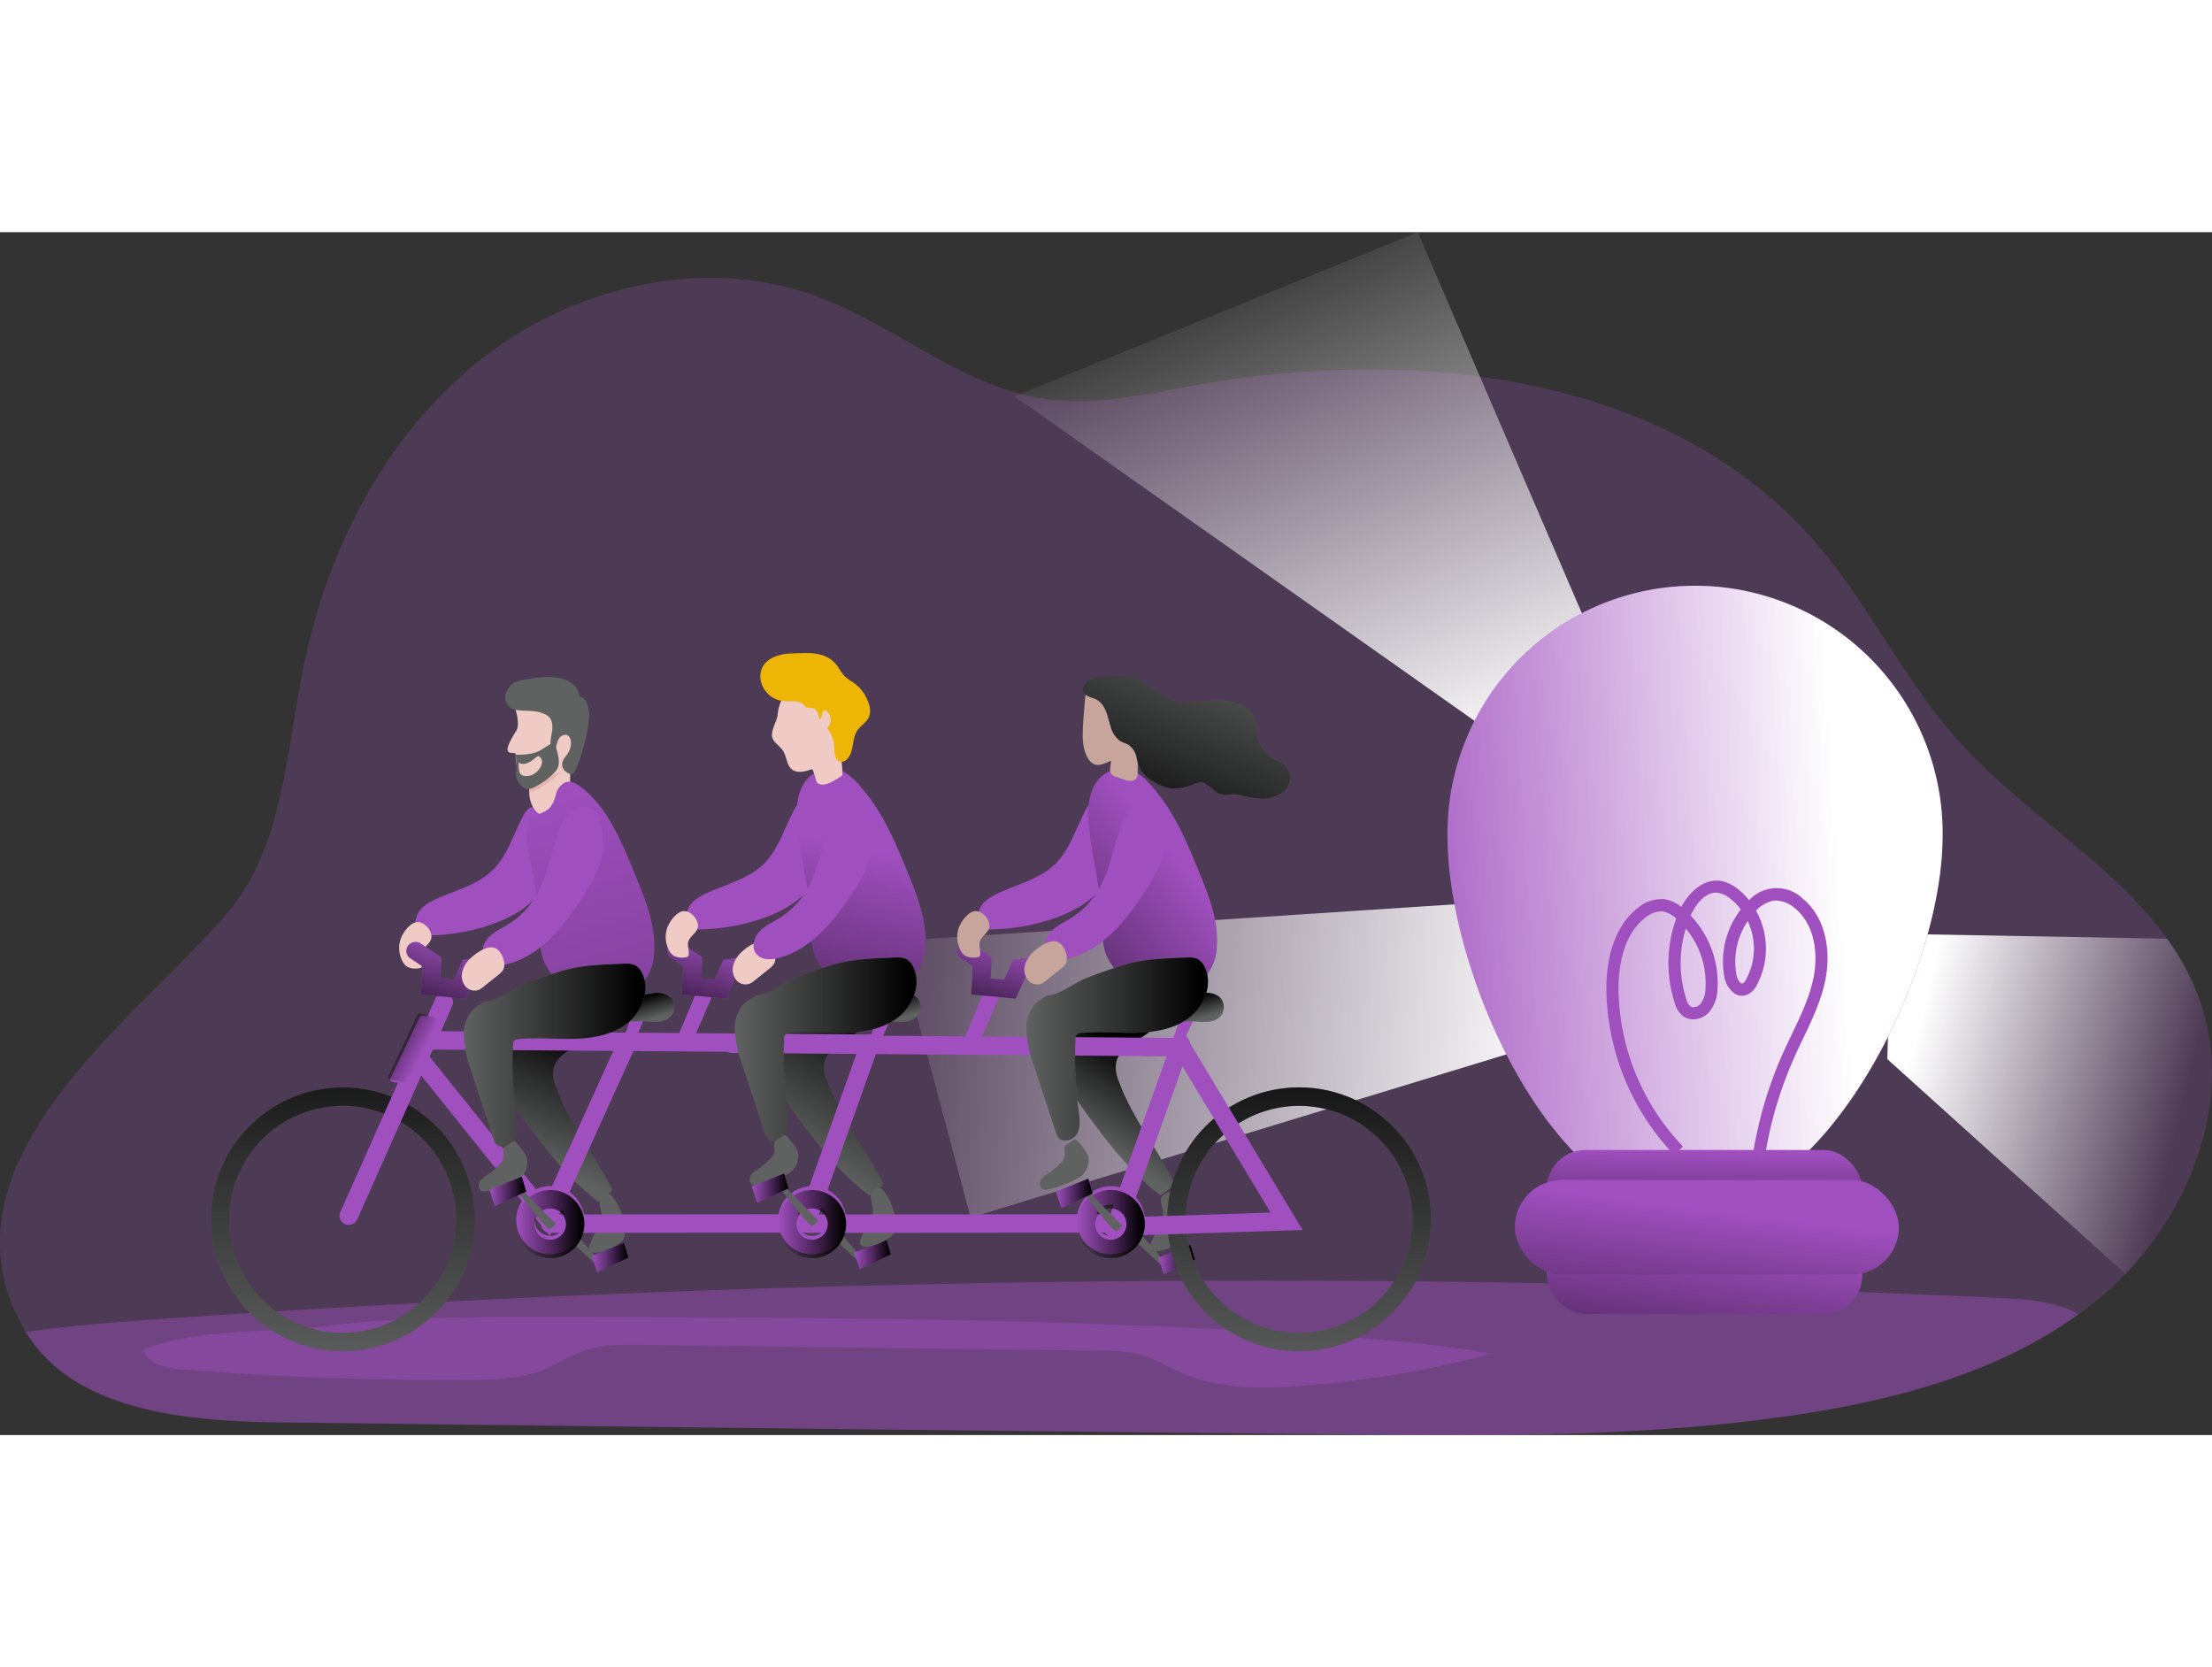 <svg id="Layer_1" data-name="Layer 1" xmlns="http://www.w3.org/2000/svg" xmlns:xlink="http://www.w3.org/1999/xlink" viewBox="0 0 548.8 298.43" width="406" height="306" class="illustration styles_illustrationTablet__1DWOa"><rect x="0" y="0" width="548.8" height="298.43" fill="#333333" stroke="none"/><defs><linearGradient id="linear-gradient" x1="297.14" y1="9.93" x2="356.54" y2="145.23" gradientUnits="userSpaceOnUse"><stop offset="0" stop-color="#fff" stop-opacity="0"></stop><stop offset="0.95" stop-color="#fff"></stop></linearGradient><linearGradient id="linear-gradient-2" x1="604.12" y1="369.68" x2="679.22" y2="540.73" gradientTransform="translate(-406.85 547.62) rotate(-61.21)" xlink:href="#linear-gradient"></linearGradient><linearGradient id="linear-gradient-3" x1="545.51" y1="296.88" x2="475.3" y2="279.76" xlink:href="#linear-gradient"></linearGradient><linearGradient id="linear-gradient-4" x1="275.22" y1="303.44" x2="288.72" y2="282.22" gradientUnits="userSpaceOnUse"><stop offset="0" stop-color="#010101" stop-opacity="0"></stop><stop offset="0.47" stop-color="#010101" stop-opacity="0.47"></stop><stop offset="0.95" stop-color="#010101"></stop></linearGradient><linearGradient id="linear-gradient-5" x1="287.36" y1="254.87" x2="296.52" y2="254.87" xlink:href="#linear-gradient-4"></linearGradient><linearGradient id="linear-gradient-6" x1="211.91" y1="253.59" x2="221.07" y2="253.59" xlink:href="#linear-gradient-4"></linearGradient><linearGradient id="linear-gradient-7" x1="201.23" y1="305.46" x2="223.74" y2="271.7" xlink:href="#linear-gradient-4"></linearGradient><linearGradient id="linear-gradient-8" x1="163.83" y1="273.58" x2="162.14" y2="267.79" xlink:href="#linear-gradient-4"></linearGradient><linearGradient id="linear-gradient-9" x1="224.92" y1="273.58" x2="223.23" y2="267.79" xlink:href="#linear-gradient-4"></linearGradient><linearGradient id="linear-gradient-10" x1="300.16" y1="273.58" x2="298.47" y2="267.79" xlink:href="#linear-gradient-4"></linearGradient><linearGradient id="linear-gradient-11" x1="88.24" y1="362.11" x2="90.82" y2="260.08" xlink:href="#linear-gradient-4"></linearGradient><linearGradient id="linear-gradient-12" x1="325.43" y1="366.13" x2="328.01" y2="264.1" xlink:href="#linear-gradient-4"></linearGradient><linearGradient id="linear-gradient-13" x1="141.15" y1="213.82" x2="233.75" y2="540.49" xlink:href="#linear-gradient-4"></linearGradient><linearGradient id="linear-gradient-14" x1="136.03" y1="308.02" x2="150.28" y2="276.4" xlink:href="#linear-gradient-4"></linearGradient><linearGradient id="linear-gradient-15" x1="117.95" y1="253.25" x2="108.87" y2="280.69" xlink:href="#linear-gradient-4"></linearGradient><linearGradient id="linear-gradient-16" x1="182.68" y1="253.25" x2="173.61" y2="280.69" xlink:href="#linear-gradient-4"></linearGradient><linearGradient id="linear-gradient-17" x1="254.53" y1="253.25" x2="245.45" y2="280.69" xlink:href="#linear-gradient-4"></linearGradient><linearGradient id="linear-gradient-18" x1="108.94" y1="281.71" x2="95.86" y2="274.85" xlink:href="#linear-gradient-4"></linearGradient><linearGradient id="linear-gradient-19" x1="119.27" y1="282.02" x2="164.39" y2="282.02" xlink:href="#linear-gradient-4"></linearGradient><linearGradient id="linear-gradient-20" x1="219.47" y1="230.95" x2="197.82" y2="322.27" xlink:href="#linear-gradient-4"></linearGradient><linearGradient id="linear-gradient-21" x1="295.92" y1="233.28" x2="230.64" y2="285.37" xlink:href="#linear-gradient-4"></linearGradient><linearGradient id="linear-gradient-22" x1="186.49" y1="280.51" x2="231.61" y2="280.51" xlink:href="#linear-gradient-4"></linearGradient><linearGradient id="linear-gradient-23" x1="258.83" y1="280.51" x2="303.96" y2="280.51" xlink:href="#linear-gradient-4"></linearGradient><linearGradient id="linear-gradient-24" x1="132.29" y1="323.95" x2="149.18" y2="323.95" xlink:href="#linear-gradient-4"></linearGradient><linearGradient id="linear-gradient-25" x1="197.24" y1="323.95" x2="214.13" y2="323.95" xlink:href="#linear-gradient-4"></linearGradient><linearGradient id="linear-gradient-26" x1="271.35" y1="323.95" x2="288.24" y2="323.95" xlink:href="#linear-gradient-4"></linearGradient><linearGradient id="linear-gradient-27" x1="121.4" y1="237.99" x2="130.56" y2="237.99" xlink:href="#linear-gradient-4"></linearGradient><linearGradient id="linear-gradient-28" x1="146.8" y1="254.39" x2="155.96" y2="254.39" xlink:href="#linear-gradient-4"></linearGradient><linearGradient id="linear-gradient-29" x1="186.51" y1="237.19" x2="195.67" y2="237.19" xlink:href="#linear-gradient-4"></linearGradient><linearGradient id="linear-gradient-30" x1="261.96" y1="238.47" x2="271.12" y2="238.47" xlink:href="#linear-gradient-4"></linearGradient><linearGradient id="linear-gradient-31" x1="308.92" y1="177.64" x2="285.77" y2="232.94" xlink:href="#linear-gradient-4"></linearGradient><linearGradient id="linear-gradient-32" x1="343.14" y1="248.54" x2="467.11" y2="240.58" xlink:href="#linear-gradient"></linearGradient><linearGradient id="linear-gradient-33" x1="423.04" y1="228.11" x2="422.35" y2="266.85" xlink:href="#linear-gradient-4"></linearGradient><linearGradient id="linear-gradient-34" x1="424.48" y1="247.88" x2="414.58" y2="315" xlink:href="#linear-gradient-4"></linearGradient><linearGradient id="linear-gradient-35" x1="423.98" y1="242.79" x2="415.16" y2="312.62" xlink:href="#linear-gradient-4"></linearGradient></defs><title>StartUP 3</title><path d="M531.51,336.3c-1.67,1.73-3.39,3.39-5.22,5a76.94,76.94,0,0,1-6.38,5c-19.74,14.34-44.39,21-68.59,24.77-37.63,5.82-75.89,5.44-113.93,5.07q-132.54-1.32-265.09-3c-22.89-.35-50-3.08-61.71-22.42a13.14,13.14,0,0,1-.69-1.16C-13,308.38,38.88,272.36,60.41,247c14-16.41,14.78-39.8,19-60.92,5.88-29.24,20.18-57.47,43.45-76.14s56-26.47,84-16.16c19.49,7.17,36,22.45,56.59,25.43,12.38,1.8,24.86-1.13,37.19-3.33,54.51-9.81,117.57-3,153.87,38.82,13.36,15.38,22.07,34.33,35.65,49.45,15.85,17.61,38.32,30.31,51.68,49a60.92,60.92,0,0,1,8,14.93C558.29,291.47,548.89,318.25,531.51,336.3Z" transform="translate(-4.2 -77.85)" fill="#9f4fbe" opacity="0.24" style="isolation: isolate;"></path><polygon points="372.97 126.28 251.71 40.72 351.73 0 398.64 108.87 372.97 126.28" fill="url(#linear-gradient)"></polygon><polygon points="381.52 201.62 240.81 244.48 222.5 175.84 375.33 165.81 381.52 201.62" fill="url(#linear-gradient-2)"></polygon><path d="M531.51,336.3,472.44,283l.91-31.09,68.5,1.23a60.92,60.92,0,0,1,8,14.93C558.29,291.47,548.89,318.25,531.51,336.3Z" transform="translate(-4.2 -77.85)" fill="url(#linear-gradient-3)"></path><path d="M519.91,346.26c-19.74,14.34-44.39,21-68.59,24.77-37.63,5.82-75.89,5.44-113.93,5.07q-132.54-1.32-265.09-3c-22.89-.35-50-3.08-61.71-22.42l.22,0c11.57-1.66,23.2-2.51,34.83-3.3a3922.94,3922.94,0,0,1,454.65-5.12C507,342.52,514.25,343.15,519.91,346.26Z" transform="translate(-4.2 -77.85)" fill="#9f4fbe" opacity="0.43" style="isolation: isolate;"></path><path d="M39.67,355c1.1,3.7,5.8,4.69,9.65,5q35.46,2.85,71.08,2.6c6.22-.05,12.58-.19,18.38-2.42,3.9-1.5,7.42-3.9,11.41-5.13s8.46-1.22,12.74-1.16l115,1.48a36.09,36.09,0,0,1,8.87.85c3.75,1,7.07,3.15,10.62,4.7,9.07,4,19.36,3.9,29.23,3.18a257.45,257.45,0,0,0,47.82-8,326.53,326.53,0,0,0-35-4c-66.75-4.92-133.75-5-200.68-5.1-18,0-36.1,0-54,2.25C69.42,351.14,54.66,349.62,39.67,355Z" transform="translate(-4.2 -77.85)" fill="#9f4fbe" opacity="0.45" style="isolation: isolate;"></path><polygon points="172.6 189.03 167.67 200.71 171.85 200.71 176.78 189.35 172.6 189.03" fill="#9f4fbe"></polygon><polygon points="243.98 188.86 239.05 200.55 243.23 200.55 248.16 189.19 243.98 188.86" fill="#9f4fbe"></polygon><path d="M300.23,266.92a88.17,88.17,0,0,1-14.33,11.74c-2,1.3-4.17,2.74-4.76,5a8.33,8.33,0,0,0,.61,4.8c3.2,8.88,9.27,16.41,13.62,24.79a1.24,1.24,0,0,1,.2.74,1.22,1.22,0,0,1-.57.7l-2.87,2.12c-7.33-5.55-13-12.95-18.43-20.4-3.72-5.14-7.49-10.74-7.79-17.08a10,10,0,0,1,3.61-8.73,16.61,16.61,0,0,1,6-3.48c3.45-1.12,7.16-1.08,10.79-1,4,.06,8.43.33,11.11,3.27" transform="translate(-4.2 -77.85)" fill="#606161"></path><path d="M300.23,266.92a88.17,88.17,0,0,1-14.33,11.74c-2,1.3-4.17,2.74-4.76,5a8.33,8.33,0,0,0,.61,4.8c3.2,8.88,9.27,16.41,13.62,24.79a1.24,1.24,0,0,1,.2.74,1.22,1.22,0,0,1-.57.7l-2.87,2.12c-7.33-5.55-13-12.95-18.43-20.4-3.72-5.14-7.49-10.74-7.79-17.08a10,10,0,0,1,3.61-8.73,16.61,16.61,0,0,1,6-3.48c3.45-1.12,7.16-1.08,10.79-1,4,.06,8.43.33,11.11,3.27" transform="translate(-4.2 -77.85)" fill="url(#linear-gradient-4)"></path><path d="M292.65,320.57a4.88,4.88,0,0,1,.09,1.74A5.3,5.3,0,0,1,292,324a34.75,34.75,0,0,0-2.26,4.73,1.77,1.77,0,0,0-.14,1.29c.28.68,1.22.74,1.95.62a12.28,12.28,0,0,0,5.83-2.62,2.63,2.63,0,0,0,.79-.9,2.85,2.85,0,0,0,.22-1.13,14.18,14.18,0,0,0-3-9.2,1.91,1.91,0,0,0-.77-.67c-.81-.32-2,.51-2.31,1.27S292.49,319.66,292.65,320.57Z" transform="translate(-4.2 -77.85)" fill="#606161"></path><path d="M293.64,333.9s-7.18-8.8-7.88-8.72-1.61,1.35-1.61,1.35l8.17,7.69Z" transform="translate(-4.2 -77.85)" fill="#606161"></path><polygon points="287.36 254.43 288.73 258.53 296.52 254.91 295.4 251.21 287.36 254.43" fill="#9f4fbe"></polygon><polygon points="287.36 254.43 288.73 258.53 296.52 254.91 295.4 251.21 287.36 254.43" fill="url(#linear-gradient-5)"></polygon><path d="M218.19,332.62s-7.18-8.8-7.88-8.72-1.61,1.34-1.61,1.34l8.16,7.69Z" transform="translate(-4.2 -77.85)" fill="#606161"></path><polygon points="211.91 253.14 213.28 257.24 221.07 253.63 219.95 249.93 211.91 253.14" fill="#9f4fbe"></polygon><polygon points="211.91 253.14 213.28 257.24 221.07 253.63 219.95 249.93 211.91 253.14" fill="url(#linear-gradient-6)"></polygon><path d="M153.08,333.42s-7.18-8.8-7.88-8.72-1.61,1.35-1.61,1.35l8.16,7.69Z" transform="translate(-4.2 -77.85)" fill="#606161"></path><path d="M227.88,266.92a87.33,87.33,0,0,1-14.33,11.74c-2,1.3-4.17,2.74-4.76,5a8.25,8.25,0,0,0,.62,4.8c3.2,8.88,9.27,16.41,13.62,24.79a1.16,1.16,0,0,1,.19.74,1.24,1.24,0,0,1-.56.7l-2.87,2.12c-7.34-5.55-13-12.95-18.43-20.4-3.73-5.14-7.49-10.74-7.8-17.08a10,10,0,0,1,3.62-8.73,16.45,16.45,0,0,1,6-3.48c3.45-1.12,7.15-1.08,10.78-1,4,.06,8.44.33,11.11,3.27" transform="translate(-4.2 -77.85)" fill="#606161"></path><path d="M227.88,266.92a87.33,87.33,0,0,1-14.33,11.74c-2,1.3-4.17,2.74-4.76,5a8.25,8.25,0,0,0,.62,4.8c3.2,8.88,9.27,16.41,13.62,24.79a1.16,1.16,0,0,1,.19.74,1.24,1.24,0,0,1-.56.7l-2.87,2.12c-7.34-5.55-13-12.95-18.43-20.4-3.73-5.14-7.49-10.74-7.8-17.08a10,10,0,0,1,3.62-8.73,16.45,16.45,0,0,1,6-3.48c3.45-1.12,7.15-1.08,10.78-1,4,.06,8.44.33,11.11,3.27" transform="translate(-4.2 -77.85)" fill="url(#linear-gradient-7)"></path><path d="M220.63,319.5a4.88,4.88,0,0,1,.09,1.74,5.52,5.52,0,0,1-.73,1.65,34.19,34.19,0,0,0-2.26,4.73,1.76,1.76,0,0,0-.15,1.28c.29.69,1.23.75,2,.63a12.28,12.28,0,0,0,5.83-2.62,2.63,2.63,0,0,0,.79-.9,2.71,2.71,0,0,0,.21-1.13,14.17,14.17,0,0,0-3-9.2,2,2,0,0,0-.78-.68c-.81-.32-2,.52-2.3,1.28S220.47,318.59,220.63,319.5Z" transform="translate(-4.2 -77.85)" fill="#606161"></path><path d="M160.72,272.76l-1.89,5.38s1.41,1.21,2.25.73,3-6,3-6Z" transform="translate(-4.2 -77.85)" fill="#9f4fbe"></path><path d="M156.21,269.29c-.8.33-1.69.81-1.85,1.66a2,2,0,0,0,.91,1.88c1.46,1.12,3.48,1,5.32.87,1.41-.08,2.82-.08,4.23,0a16.57,16.57,0,0,0,3.15,0,4.5,4.5,0,0,0,2.76-1.37,3.48,3.48,0,0,0,.28-4c-.94-1.5-2.91-1.91-4.56-1.7a38.41,38.41,0,0,0-6.59,1.45C158.63,268.36,157.41,268.8,156.21,269.29Z" transform="translate(-4.2 -77.85)" fill="#606161"></path><path d="M156.21,269.29c-.8.33-1.69.81-1.85,1.66a2,2,0,0,0,.91,1.88c1.46,1.12,3.48,1,5.32.87,1.41-.08,2.82-.08,4.23,0a16.57,16.57,0,0,0,3.15,0,4.5,4.5,0,0,0,2.76-1.37,3.48,3.48,0,0,0,.28-4c-.94-1.5-2.91-1.91-4.56-1.7a38.41,38.41,0,0,0-6.59,1.45C158.63,268.36,157.41,268.8,156.21,269.29Z" transform="translate(-4.2 -77.85)" fill="url(#linear-gradient-8)"></path><path d="M221.81,272.76l-1.89,5.38s1.41,1.21,2.26.73,3-6,3-6Z" transform="translate(-4.2 -77.85)" fill="#9f4fbe"></path><path d="M217.3,269.29c-.8.33-1.69.81-1.85,1.66a2,2,0,0,0,.91,1.88c1.46,1.12,3.48,1,5.32.87,1.41-.08,2.82-.08,4.23,0a16.57,16.57,0,0,0,3.15,0,4.5,4.5,0,0,0,2.76-1.37,3.48,3.48,0,0,0,.28-4c-.94-1.5-2.91-1.91-4.55-1.7A38.31,38.31,0,0,0,221,268C219.72,268.36,218.5,268.8,217.3,269.29Z" transform="translate(-4.2 -77.85)" fill="#606161"></path><path d="M217.3,269.29c-.8.33-1.69.81-1.85,1.66a2,2,0,0,0,.91,1.88c1.46,1.12,3.48,1,5.32.87,1.41-.08,2.82-.08,4.23,0a16.57,16.57,0,0,0,3.15,0,4.5,4.5,0,0,0,2.76-1.37,3.48,3.48,0,0,0,.28-4c-.94-1.5-2.91-1.91-4.55-1.7A38.31,38.31,0,0,0,221,268C219.72,268.36,218.5,268.8,217.3,269.29Z" transform="translate(-4.2 -77.85)" fill="url(#linear-gradient-9)"></path><path d="M297.05,272.76l-1.89,5.38s1.41,1.21,2.25.73,3-6,3-6Z" transform="translate(-4.2 -77.85)" fill="#9f4fbe"></path><path d="M292.54,269.29c-.8.33-1.69.81-1.85,1.66a2,2,0,0,0,.9,1.88c1.47,1.12,3.49,1,5.33.87,1.41-.08,2.82-.08,4.23,0a16.57,16.57,0,0,0,3.15,0,4.5,4.5,0,0,0,2.76-1.37,3.48,3.48,0,0,0,.28-4c-.94-1.5-2.91-1.91-4.56-1.7a38.41,38.41,0,0,0-6.59,1.45C295,268.36,293.74,268.8,292.54,269.29Z" transform="translate(-4.2 -77.85)" fill="#606161"></path><path d="M292.54,269.29c-.8.33-1.69.81-1.85,1.66a2,2,0,0,0,.9,1.88c1.47,1.12,3.49,1,5.33.87,1.41-.08,2.82-.08,4.23,0a16.57,16.57,0,0,0,3.15,0,4.5,4.5,0,0,0,2.76-1.37,3.48,3.48,0,0,0,.28-4c-.94-1.5-2.91-1.91-4.56-1.7a38.41,38.41,0,0,0-6.59,1.45C295,268.36,293.74,268.8,292.54,269.29Z" transform="translate(-4.2 -77.85)" fill="url(#linear-gradient-10)"></path><path d="M89.24,355.49A32.73,32.73,0,1,1,122,322.77,32.76,32.76,0,0,1,89.24,355.49Zm0-60.88a28.16,28.16,0,1,0,28.15,28.16A28.2,28.2,0,0,0,89.24,294.61Z" transform="translate(-4.2 -77.85)" fill="#606161"></path><path d="M326.52,355.49a32.73,32.73,0,1,1,32.73-32.72A32.76,32.76,0,0,1,326.52,355.49Zm0-60.88a28.16,28.16,0,1,0,28.16,28.16A28.19,28.19,0,0,0,326.52,294.61Z" transform="translate(-4.2 -77.85)" fill="#606161"></path><path d="M89.24,355.49A32.73,32.73,0,1,1,122,322.77,32.76,32.76,0,0,1,89.24,355.49Zm0-60.88a28.16,28.16,0,1,0,28.15,28.16A28.2,28.2,0,0,0,89.24,294.61Z" transform="translate(-4.2 -77.85)" fill="url(#linear-gradient-11)"></path><path d="M326.52,355.49a32.73,32.73,0,1,1,32.73-32.72A32.76,32.76,0,0,1,326.52,355.49Zm0-60.88a28.16,28.16,0,1,0,28.16,28.16A28.19,28.19,0,0,0,326.52,294.61Z" transform="translate(-4.2 -77.85)" fill="url(#linear-gradient-12)"></path><path d="M126.56,236c-3.8,3.81-9.35,5.1-14.24,7.34-1.91.88-3.88,2.07-4.67,4a7.72,7.72,0,0,0-.43,3,1.6,1.6,0,0,0,1.8,2,50.93,50.93,0,0,0,15.61-2.24c5.55-1.7,11-4.54,14.34-9.3a9.84,9.84,0,0,0,1.59-3.29,13.31,13.31,0,0,0,.18-3.73,34.25,34.25,0,0,0-.84-7.36c-.48-1.79-1.49-4.67-3.18-5.69s-3.09,2.76-3.73,4C131.08,228.66,129.65,232.9,126.56,236Z" transform="translate(-4.2 -77.85)" fill="#9f4fbe"></path><path d="M145.62,210.11s.09,3.83,0,6.63c0,2.09-.75,6.1-5.2,6.1s-5-5.11-4.89-6.1a28,28,0,0,1,0-4.45C135.87,209.85,145.38,208.41,145.62,210.11Z" transform="translate(-4.2 -77.85)" fill="#f0cac5"></path><path d="M145.69,216.39a1.38,1.38,0,0,1,1.75.64c.67,1.12.71,3.36,0,6.42a11.69,11.69,0,0,1-1.31,3.84s-2.91-4.12-5-4.29C141.17,223,145.21,222.21,145.69,216.39Z" transform="translate(-4.2 -77.85)" fill="#f1fcff"></path><path d="M132.18,196.6s1.11,3.41.08,5c-3.82,6-1.64,5.38-.22,5.51.18,0-.07,1.16.44,3.36.41,1.74-.81,5.69,4.54,4,1.53-.47,8.95-2.56,9.48-7.16.66-5.75,4.19-13-2.77-15.46C135.39,189,132.67,191.26,132.18,196.6Z" transform="translate(-4.2 -77.85)" fill="#f0cac5"></path><path d="M136,188.61s-3.82.27-5.13,1.72c-1.61,1.79-1.9,3.77-.21,5.37s6.12.08,9.21,2-.2,6.82,1.34,7.87.62-2.11,2.66-2.91,2.87,2.63.73,5.16-.13,4.15,1.26,4.57,4.76-11,4.48-15.18S148,193.1,148,193.1,147.91,186.57,136,188.61Z" transform="translate(-4.2 -77.85)" fill="#606161"></path><path d="M135.47,214.89s5.43-2,7.88-3.13c0,0-5.1,4.85-7.74,4.82Z" transform="translate(-4.2 -77.85)" fill="#e3b3af"></path><path d="M132.12,207.47s4,.29,6.31-1.16,3.43-2.36,3.7-.89,1.31,3.94.27,5.69-6.56,5.82-8,4.76-2.4-2.34-2.15-3.82A21.67,21.67,0,0,0,132.12,207.47Z" transform="translate(-4.2 -77.85)" fill="#606161"></path><path d="M132.85,209.37s.77.92,2.62,0,2.12-2.35,3-.92-1.13,4.26-3.49,4.34S133,211.25,132.85,209.37Z" transform="translate(-4.2 -77.85)" fill="#f0cac5"></path><path d="M141.87,218.19a6.19,6.19,0,0,1-1.31,2.5c-1,1.06-2.61,1.35-3.8,2.21-3.52,2.57-1.34,8.66-.73,12.13a111.56,111.56,0,0,1,2,14.55c.11,2.87,0,5.81.89,8.53a13.43,13.43,0,0,0,7.35,7.76A18.91,18.91,0,0,0,157,267a11.88,11.88,0,0,0,6.82-3.2,11.47,11.47,0,0,0,2.67-7c.53-6.65-2.07-13.11-4.61-19.28-3.25-7.87-6.57-16.6-13.49-22-1.15-.89-2.66-1.66-4-1.14a4.4,4.4,0,0,0-2.24,2.91C142.06,217.59,142,217.89,141.87,218.19Z" transform="translate(-4.2 -77.85)" fill="#9f4fbe"></path><path d="M141.87,218.19a6.19,6.19,0,0,1-1.31,2.5c-1,1.06-2.61,1.35-3.8,2.21-3.52,2.57-1.34,8.66-.73,12.13a111.56,111.56,0,0,1,2,14.55c.11,2.87,0,5.81.89,8.53a13.43,13.43,0,0,0,7.35,7.76A18.91,18.91,0,0,0,157,267a11.88,11.88,0,0,0,6.82-3.2,11.47,11.47,0,0,0,2.67-7c.53-6.65-2.07-13.11-4.61-19.28-3.25-7.87-6.57-16.6-13.49-22-1.15-.89-2.66-1.66-4-1.14a4.4,4.4,0,0,0-2.24,2.91C142.06,217.59,142,217.89,141.87,218.19Z" transform="translate(-4.2 -77.85)" fill="url(#linear-gradient-13)"></path><path d="M160.66,268.44a87.84,87.84,0,0,1-14.33,11.74c-2,1.3-4.17,2.73-4.76,5a8.24,8.24,0,0,0,.62,4.8c3.2,8.89,9.27,16.42,13.62,24.8a1.16,1.16,0,0,1,.19.74,1.24,1.24,0,0,1-.56.7l-2.87,2.12c-7.34-5.55-13-12.95-18.43-20.4-3.73-5.14-7.49-10.74-7.8-17.09a10,10,0,0,1,3.62-8.73,16.57,16.57,0,0,1,6-3.47c3.45-1.12,7.15-1.08,10.78-1,4,.06,8.44.32,11.11,3.27" transform="translate(-4.2 -77.85)" fill="#606161"></path><path d="M160.66,268.44a87.84,87.84,0,0,1-14.33,11.74c-2,1.3-4.17,2.73-4.76,5a8.24,8.24,0,0,0,.62,4.8c3.2,8.89,9.27,16.42,13.62,24.8a1.16,1.16,0,0,1,.19.74,1.24,1.24,0,0,1-.56.7l-2.87,2.12c-7.34-5.55-13-12.95-18.43-20.4-3.73-5.14-7.49-10.74-7.8-17.09a10,10,0,0,1,3.62-8.73,16.57,16.57,0,0,1,6-3.47c3.45-1.12,7.15-1.08,10.78-1,4,.06,8.44.32,11.11,3.27" transform="translate(-4.2 -77.85)" fill="url(#linear-gradient-14)"></path><path d="M153.4,321a4.64,4.64,0,0,1,.1,1.74,5.35,5.35,0,0,1-.73,1.64,35.56,35.56,0,0,0-2.27,4.74,1.75,1.75,0,0,0-.14,1.28c.29.69,1.23.75,2,.63a12.38,12.38,0,0,0,5.83-2.62,3,3,0,0,0,.79-.9,2.71,2.71,0,0,0,.21-1.13,14.17,14.17,0,0,0-3-9.2,1.9,1.9,0,0,0-.78-.68c-.81-.32-2,.52-2.3,1.27C152.7,318.7,153.25,320.1,153.4,321Z" transform="translate(-4.2 -77.85)" fill="#606161"></path><path d="M103.56,253.35a7.06,7.06,0,0,0,.59,5.56,3.45,3.45,0,0,0,1,1.14,4.54,4.54,0,0,0,3,.42.88.88,0,0,0,.61-.22.68.68,0,0,0,.15-.37c.2-1.07-.35-2.2-.07-3.25.36-1.33,1.9-2.07,2.31-3.38.55-1.81-1.49-4.26-3.35-4.23S104.07,251.72,103.56,253.35Z" transform="translate(-4.2 -77.85)" fill="#f0cac5"></path><path d="M90.73,324.14a2.27,2.27,0,0,1-2.08-3.21L112.23,268a2.28,2.28,0,1,1,4.17,1.85l-23.58,53A2.28,2.28,0,0,1,90.73,324.14Z" transform="translate(-4.2 -77.85)" fill="#9f4fbe"></path><path d="M140.58,326.83l-33.89-42.24a2.28,2.28,0,0,1,3.56-2.85l29.24,36.43,18.4-40.56a2.28,2.28,0,0,1,4.16,1.89Z" transform="translate(-4.2 -77.85)" fill="#9f4fbe"></path><path d="M140.71,326.12a2.28,2.28,0,1,1,0-4.56l61.82-.06,15.32-43.07a2.26,2.26,0,0,1,2.92-1.38,2.29,2.29,0,0,1,1.38,2.92l-16.4,46.1-65,.05Z" transform="translate(-4.2 -77.85)" fill="#9f4fbe"></path><path d="M204.61,326.12a2.28,2.28,0,1,1,0-4.56l75.08-.06L295,278.43a2.26,2.26,0,0,1,2.91-1.38,2.29,2.29,0,0,1,1.39,2.92l-16.4,46.1-65,.05Z" transform="translate(-4.2 -77.85)" fill="#9f4fbe"></path><path d="M220.2,281.48l-110.4-.85a2.29,2.29,0,0,1,0-4.57h0l113,.87Z" transform="translate(-4.2 -77.85)" fill="#9f4fbe"></path><path d="M280,326.93a2.29,2.29,0,0,1-.07-4.57l39.51-1.27-23.37-38.76-110.4-.84a2.29,2.29,0,0,1,0-4.57h0l113,.86,28.72,47.63-47.3,1.52Z" transform="translate(-4.2 -77.85)" fill="#9f4fbe"></path><path d="M119.6,268l-11-1L109,260l-3-2a2.19,2.19,0,0,1-.59-3.09,2.31,2.31,0,0,1,3.17-.58l5.13,3.42-.27,5.28,3.35.29L119,258.4l6.28-.91a2.28,2.28,0,0,1,2.6,1.87,2.24,2.24,0,0,1-1.92,2.53l-3.8.55Z" transform="translate(-4.2 -77.85)" fill="#9f4fbe"></path><path d="M119.6,268l-11-1L109,260l-3-2a2.19,2.19,0,0,1-.59-3.09,2.31,2.31,0,0,1,3.17-.58l5.13,3.42-.27,5.28,3.35.29L119,258.4l6.28-.91a2.28,2.28,0,0,1,2.6,1.87,2.24,2.24,0,0,1-1.92,2.53l-3.8.55Z" transform="translate(-4.2 -77.85)" fill="url(#linear-gradient-15)"></path><path d="M184.34,268l-11-1,.37-7.06-3-2a2.19,2.19,0,0,1-.6-3.09,2.32,2.32,0,0,1,3.18-.58l5.13,3.42-.28,5.28,3.36.29,2.2-4.89,6.29-.91a2.26,2.26,0,0,1,2.59,1.87,2.23,2.23,0,0,1-1.92,2.53l-3.79.55Z" transform="translate(-4.2 -77.85)" fill="#9f4fbe"></path><path d="M184.34,268l-11-1,.37-7.06-3-2a2.19,2.19,0,0,1-.6-3.09,2.32,2.32,0,0,1,3.18-.58l5.13,3.42-.28,5.28,3.36.29,2.2-4.89,6.29-.91a2.26,2.26,0,0,1,2.59,1.87,2.23,2.23,0,0,1-1.92,2.53l-3.79.55Z" transform="translate(-4.2 -77.85)" fill="url(#linear-gradient-16)"></path><path d="M256.18,268l-11-1,.37-7.06-3-2a2.19,2.19,0,0,1-.59-3.09,2.31,2.31,0,0,1,3.17-.58l5.13,3.42L250,263l3.35.29,2.21-4.89,6.28-.91a2.28,2.28,0,0,1,2.6,1.87,2.24,2.24,0,0,1-1.92,2.53l-3.8.55Z" transform="translate(-4.2 -77.85)" fill="#9f4fbe"></path><path d="M256.18,268l-11-1,.37-7.06-3-2a2.19,2.19,0,0,1-.59-3.09,2.31,2.31,0,0,1,3.17-.58l5.13,3.42L250,263l3.35.29,2.21-4.89,6.28-.91a2.28,2.28,0,0,1,2.6,1.87,2.24,2.24,0,0,1-1.92,2.53l-3.8.55Z" transform="translate(-4.2 -77.85)" fill="url(#linear-gradient-17)"></path><path d="M105.33,289.4c-.11,0-3.65-.77-3.76-.79-.44-.09-.68-.44-.52-.77l7.22-15.15a1,1,0,0,1,1.08-.43c.44.1,4.09,1.22,3.93,1.55L106.07,289A.91.91,0,0,1,105.33,289.4Z" transform="translate(-4.2 -77.85)" fill="#9f4fbe"></path><path d="M104.79,288.86c-.11,0-3.65-.77-3.77-.79-.44-.1-.67-.44-.51-.77l7.21-15.15a1,1,0,0,1,1.09-.43c.44.09,4.09,1.22,3.93,1.55l-7.22,15.15A.89.89,0,0,1,104.79,288.86Z" transform="translate(-4.2 -77.85)" fill="url(#linear-gradient-18)"></path><path d="M146.64,221.34c-2.13,1.26-3.27,3.68-4.09,6-1.83,5.23-2.71,10.87-5.62,15.58a20.56,20.56,0,0,1-6.62,6.63c-1.71,1.07-3.63,1.92-5,3.42s-2,4-.65,5.52,3.58,1.43,5.47.94c8.09-2.1,13.8-9.19,18.35-16.2a36.55,36.55,0,0,0,4.86-9.69C154.5,229.53,154,217,146.64,221.34Z" transform="translate(-4.2 -77.85)" fill="#9f4fbe"></path><path d="M120.93,258a6.94,6.94,0,0,0-2,3.2,4.18,4.18,0,0,0,.64,3.63,3,3,0,0,0,3.42,1,5.63,5.63,0,0,0,1.17-.77l3.66-2.93a4.79,4.79,0,0,0,1.21-1.25c.87-1.53-.31-4.75-2-5.41C125.1,254.69,122.23,256.75,120.93,258Z" transform="translate(-4.2 -77.85)" fill="#f0cac5"></path><path d="M124.73,268.7a11.56,11.56,0,0,0-3.36,2.22,9.11,9.11,0,0,0-2.1,6.57,31.93,31.93,0,0,0,2,9l5.37,16.33a3.84,3.84,0,0,0,.44,1c1.06,1.61,3.81.91,4.76-.77s.66-3.75.41-5.66a102.7,102.7,0,0,1-.8-17.79,1.69,1.69,0,0,1,.35-1.19,1.72,1.72,0,0,1,1-.36c4.63-.47,9.3.06,13.94-.08s9.49-1,13.14-3.9,5.67-8.2,3.63-12.38a4.22,4.22,0,0,0-1.81-2,5.77,5.77,0,0,0-2.78-.34c-5.44.25-10.55.28-15.77,1.93-3.17,1-6.3,2.09-9.39,3.33C131.49,265.53,127.14,268.7,124.73,268.7Z" transform="translate(-4.2 -77.85)" fill="#606161"></path><path d="M124.73,268.7a11.56,11.56,0,0,0-3.36,2.22,9.11,9.11,0,0,0-2.1,6.57,31.93,31.93,0,0,0,2,9l5.37,16.33a3.84,3.84,0,0,0,.44,1c1.06,1.61,3.81.91,4.76-.77s.66-3.75.41-5.66a102.7,102.7,0,0,1-.8-17.79,1.69,1.69,0,0,1,.35-1.19,1.72,1.72,0,0,1,1-.36c4.63-.47,9.3.06,13.94-.08s9.49-1,13.14-3.9,5.67-8.2,3.63-12.38a4.22,4.22,0,0,0-1.81-2,5.77,5.77,0,0,0-2.78-.34c-5.44.25-10.55.28-15.77,1.93-3.17,1-6.3,2.09-9.39,3.33C131.49,265.53,127.14,268.7,124.73,268.7Z" transform="translate(-4.2 -77.85)" fill="url(#linear-gradient-19)"></path><path d="M129.07,307.86a3.59,3.59,0,0,1-.81,1.2,17.71,17.71,0,0,1-3.41,2.88,4.92,4.92,0,0,0-1.53,1.29,2.11,2.11,0,0,0-.29,1.6,1.33,1.33,0,0,0,.53.86,1.9,1.9,0,0,0,1.37.1,26.27,26.27,0,0,0,7-2.53,7.73,7.73,0,0,0,1.08-.62,5,5,0,0,0,1.95-4.89,3.15,3.15,0,0,0-.25-.77,4.83,4.83,0,0,0-.53-.8,16.33,16.33,0,0,0-2.15-2.67.49.49,0,0,0-.23-.14.57.57,0,0,0-.31.1c-.45.26-.89.54-1.32.83s-.79.42-1,.75C128.83,305.84,129.37,307,129.07,307.86Z" transform="translate(-4.2 -77.85)" fill="#606161"></path><path d="M193.78,234.49c-3.8,3.8-9.35,5.09-14.23,7.34-1.92.88-3.89,2.06-4.68,4a7.53,7.53,0,0,0-.42,3,2.07,2.07,0,0,0,.7,1.8,2.13,2.13,0,0,0,1.09.21,51,51,0,0,0,15.62-2.24c5.54-1.7,11-4.54,14.33-9.3a9.84,9.84,0,0,0,1.59-3.29,13.29,13.29,0,0,0,.18-3.73,34.25,34.25,0,0,0-.84-7.36c-.48-1.78-1.49-4.67-3.18-5.69s-3.09,2.76-3.73,4C198.3,227.14,196.87,231.39,193.78,234.49Z" transform="translate(-4.2 -77.85)" fill="#9f4fbe"></path><path d="M203.53,214.84c-1.85,3.16-1.84,7.06-1.46,10.7.77,7.55,2.86,15,3.16,22.53.11,2.86,0,5.8.89,8.52a13.43,13.43,0,0,0,7.35,7.76,18.91,18.91,0,0,0,10.78,1.14,11.93,11.93,0,0,0,6.82-3.19,11.5,11.5,0,0,0,2.67-7c.53-6.65-2.06-13.11-4.61-19.27-2.73-6.61-5.55-13.37-10.07-19-1.93-2.4-4.25-5.28-7.37-5.94A7.77,7.77,0,0,0,203.53,214.84Z" transform="translate(-4.2 -77.85)" fill="#9f4fbe"></path><path d="M203.53,214.84c-1.85,3.16-1.84,7.06-1.46,10.7.77,7.55,2.86,15,3.16,22.53.11,2.86,0,5.8.89,8.52a13.43,13.43,0,0,0,7.35,7.76,18.91,18.91,0,0,0,10.78,1.14,11.93,11.93,0,0,0,6.82-3.19,11.5,11.5,0,0,0,2.67-7c.53-6.65-2.06-13.11-4.61-19.27-2.73-6.61-5.55-13.37-10.07-19-1.93-2.4-4.25-5.28-7.37-5.94A7.77,7.77,0,0,0,203.53,214.84Z" transform="translate(-4.2 -77.85)" fill="url(#linear-gradient-20)"></path><path d="M188.15,256.48a7,7,0,0,0-2,3.19,4.18,4.18,0,0,0,.64,3.63,3,3,0,0,0,3.42,1,5.26,5.26,0,0,0,1.17-.77l3.66-2.93a4.79,4.79,0,0,0,1.21-1.25c.87-1.53-.31-4.74-2-5.41C192.32,253.17,189.45,255.24,188.15,256.48Z" transform="translate(-4.2 -77.85)" fill="#f0cac5"></path><path d="M169.68,250.63a7,7,0,0,0,.6,5.56,3.42,3.42,0,0,0,1,1.14,4.56,4.56,0,0,0,3,.42.86.86,0,0,0,.6-.22.78.78,0,0,0,.16-.37c.19-1.07-.36-2.2-.07-3.25.35-1.33,1.9-2.07,2.3-3.39.55-1.8-1.49-4.25-3.35-4.22S170.2,249,169.68,250.63Z" transform="translate(-4.2 -77.85)" fill="#f0cac5"></path><path d="M192,267.18a11.76,11.76,0,0,0-3.36,2.22,9.14,9.14,0,0,0-2.1,6.58,31.78,31.78,0,0,0,2,9l5.37,16.33a4.44,4.44,0,0,0,.44,1c1.06,1.6,3.81.9,4.76-.78s.66-3.75.41-5.66a102.7,102.7,0,0,1-.8-17.79,1.7,1.7,0,0,1,.35-1.19,1.66,1.66,0,0,1,1-.35c4.62-.48,9.29.05,13.93-.08s9.49-1,13.14-3.91,5.67-8.2,3.63-12.38a4.15,4.15,0,0,0-1.81-2,5.65,5.65,0,0,0-2.78-.35c-5.44.25-10.55.29-15.76,1.93-3.18,1-6.31,2.09-9.4,3.33C198.71,264,194.36,267.18,192,267.18Z" transform="translate(-4.2 -77.85)" fill="#606161"></path><path d="M266.12,234.49c-3.8,3.8-9.35,5.09-14.23,7.34-1.91.88-3.88,2.06-4.67,4a7.37,7.37,0,0,0-.43,3,2.07,2.07,0,0,0,.71,1.8,2.09,2.09,0,0,0,1.08.21,51,51,0,0,0,15.62-2.24c5.55-1.7,11-4.54,14.34-9.3a9.81,9.81,0,0,0,1.58-3.29,13.68,13.68,0,0,0,.19-3.73,34.26,34.26,0,0,0-.85-7.36c-.47-1.78-1.48-4.67-3.18-5.69s-3.09,2.76-3.72,4C270.64,227.14,269.21,231.39,266.12,234.49Z" transform="translate(-4.2 -77.85)" fill="#9f4fbe"></path><path d="M275.88,214.84c-1.86,3.16-1.84,7.06-1.47,10.7.78,7.55,2.86,15,3.16,22.53.12,2.86,0,5.8.89,8.52a13.46,13.46,0,0,0,7.35,7.76,18.94,18.94,0,0,0,10.79,1.14,12,12,0,0,0,6.82-3.19,11.56,11.56,0,0,0,2.67-7c.52-6.65-2.07-13.11-4.62-19.27-2.72-6.61-5.55-13.37-10.06-19-1.94-2.4-4.25-5.28-7.38-5.94A7.75,7.75,0,0,0,275.88,214.84Z" transform="translate(-4.2 -77.85)" fill="#9f4fbe"></path><path d="M275.88,214.84c-1.86,3.16-1.84,7.06-1.47,10.7.78,7.55,2.86,15,3.16,22.53.12,2.86,0,5.8.89,8.52a13.46,13.46,0,0,0,7.35,7.76,18.94,18.94,0,0,0,10.79,1.14,12,12,0,0,0,6.82-3.19,11.56,11.56,0,0,0,2.67-7c.52-6.65-2.07-13.11-4.62-19.27-2.72-6.61-5.55-13.37-10.06-19-1.94-2.4-4.25-5.28-7.38-5.94A7.75,7.75,0,0,0,275.88,214.84Z" transform="translate(-4.2 -77.85)" fill="url(#linear-gradient-21)"></path><path d="M286.21,219.83c-2.13,1.25-3.28,3.67-4.09,6-1.83,5.22-2.71,10.87-5.63,15.58a20.72,20.72,0,0,1-6.61,6.63c-1.72,1.07-3.63,1.91-5,3.41s-1.95,4-.65,5.52,3.58,1.44,5.47.95c8.09-2.1,13.8-9.19,18.35-16.2a36.46,36.46,0,0,0,4.86-9.7C294.06,228,293.57,215.5,286.21,219.83Z" transform="translate(-4.2 -77.85)" fill="#9f4fbe"></path><path d="M260.5,256.48a7.06,7.06,0,0,0-2,3.19,4.18,4.18,0,0,0,.65,3.63,3,3,0,0,0,3.42,1,5,5,0,0,0,1.16-.77l3.66-2.93a4.64,4.64,0,0,0,1.21-1.25c.88-1.53-.31-4.74-2-5.41C264.67,253.17,261.79,255.24,260.5,256.48Z" transform="translate(-4.2 -77.85)" fill="#c8a59c"></path><path d="M242,250.63a7.1,7.1,0,0,0,.6,5.56,3.45,3.45,0,0,0,1,1.14,4.54,4.54,0,0,0,3,.42.88.88,0,0,0,.61-.22.68.68,0,0,0,.15-.37c.2-1.07-.35-2.2-.07-3.25.36-1.33,1.9-2.07,2.3-3.39.56-1.8-1.48-4.25-3.34-4.22S242.54,249,242,250.63Z" transform="translate(-4.2 -77.85)" fill="#c8a59c"></path><path d="M264.29,267.18a11.85,11.85,0,0,0-3.35,2.22,9,9,0,0,0-2.1,6.58,32.11,32.11,0,0,0,2,9l5.37,16.33a4.47,4.47,0,0,0,.45,1c1.06,1.6,3.81.9,4.75-.78s.67-3.75.41-5.66a102.7,102.7,0,0,1-.8-17.79,1.76,1.76,0,0,1,.36-1.19,1.65,1.65,0,0,1,1-.35c4.62-.48,9.29.05,13.94-.08s9.49-1,13.13-3.91,5.67-8.2,3.64-12.38a4.2,4.2,0,0,0-1.81-2,5.68,5.68,0,0,0-2.78-.35c-5.44.25-10.56.29-15.77,1.93-3.17,1-6.31,2.09-9.4,3.33C271.05,264,266.71,267.18,264.29,267.18Z" transform="translate(-4.2 -77.85)" fill="#606161"></path><path d="M192,267.18a11.76,11.76,0,0,0-3.36,2.22,9.14,9.14,0,0,0-2.1,6.58,31.78,31.78,0,0,0,2,9l5.37,16.33a4.44,4.44,0,0,0,.44,1c1.06,1.6,3.81.9,4.76-.78s.66-3.75.41-5.66a102.7,102.7,0,0,1-.8-17.79,1.7,1.7,0,0,1,.35-1.19,1.66,1.66,0,0,1,1-.35c4.62-.48,9.29.05,13.93-.08s9.49-1,13.14-3.91,5.67-8.2,3.63-12.38a4.15,4.15,0,0,0-1.81-2,5.65,5.65,0,0,0-2.78-.35c-5.44.25-10.55.29-15.76,1.93-3.18,1-6.31,2.09-9.4,3.33C198.71,264,194.36,267.18,192,267.18Z" transform="translate(-4.2 -77.85)" fill="url(#linear-gradient-22)"></path><path d="M264.29,267.18a11.85,11.85,0,0,0-3.35,2.22,9,9,0,0,0-2.1,6.58,32.11,32.11,0,0,0,2,9l5.37,16.33a4.47,4.47,0,0,0,.45,1c1.06,1.6,3.81.9,4.75-.78s.67-3.75.41-5.66a102.7,102.7,0,0,1-.8-17.79,1.76,1.76,0,0,1,.36-1.19,1.65,1.65,0,0,1,1-.35c4.62-.48,9.29.05,13.94-.08s9.49-1,13.13-3.91,5.67-8.2,3.64-12.38a4.2,4.2,0,0,0-1.81-2,5.68,5.68,0,0,0-2.78-.35c-5.44.25-10.56.29-15.77,1.93-3.17,1-6.31,2.09-9.4,3.33C271.05,264,266.71,267.18,264.29,267.18Z" transform="translate(-4.2 -77.85)" fill="url(#linear-gradient-23)"></path><path d="M196.29,306.35a3.55,3.55,0,0,1-.81,1.19,18.13,18.13,0,0,1-3.41,2.89,4.76,4.76,0,0,0-1.53,1.28,2.15,2.15,0,0,0-.29,1.6,1.33,1.33,0,0,0,.53.86,1.9,1.9,0,0,0,1.37.1,26.25,26.25,0,0,0,7-2.52,9,9,0,0,0,1.08-.63,5,5,0,0,0,1.95-4.88,2.89,2.89,0,0,0-.25-.77,5.37,5.37,0,0,0-.53-.81,16.74,16.74,0,0,0-2.14-2.66.43.43,0,0,0-.24-.14.45.45,0,0,0-.31.1c-.45.26-.89.53-1.31.82s-.8.43-1,.75C196.05,304.33,196.59,305.48,196.29,306.35Z" transform="translate(-4.2 -77.85)" fill="#606161"></path><path d="M268.31,307.42a3.57,3.57,0,0,1-.8,1.19,18.51,18.51,0,0,1-3.42,2.89,4.79,4.79,0,0,0-1.53,1.29,2.12,2.12,0,0,0-.29,1.59,1.38,1.38,0,0,0,.54.86,1.89,1.89,0,0,0,1.37.11,26.55,26.55,0,0,0,7-2.53,9,9,0,0,0,1.08-.63,5,5,0,0,0,1.95-4.88,3.29,3.29,0,0,0-.24-.77,4.76,4.76,0,0,0-.54-.81,16.74,16.74,0,0,0-2.14-2.66.49.49,0,0,0-.24-.14.46.46,0,0,0-.31.1c-.45.26-.88.53-1.31.82s-.8.43-1,.75C268.07,305.4,268.61,306.55,268.31,307.42Z" transform="translate(-4.2 -77.85)" fill="#606161"></path><path d="M288.79,196.25c-.73-2.7-3-5.94-8.58-6.61-4-.47-5.76.53-6.07,1.73a2.2,2.2,0,0,0-.4.93l-.13-.82c-.18,2.25-.84,8.3-.78,11.73s1.43,7,3.94,6.81,8.48-4,9.76-5.61S289.53,199,288.79,196.25Z" transform="translate(-4.2 -77.85)" fill="#c8a59c"></path><path d="M279.88,212.21a2.34,2.34,0,0,0,1.32.82l1.85.62a5.09,5.09,0,0,0,1.67.35,1.72,1.72,0,0,0,1.48-.73,2.61,2.61,0,0,0,.25-1.36,23.36,23.36,0,0,0-.81-7.37,1.47,1.47,0,0,0-.65-.91,1.42,1.42,0,0,0-.82,0c-1.66.33-3.89,1.63-4.4,3.38a5.93,5.93,0,0,0,.05,2C279.86,209.92,279.35,211.32,279.88,212.21Z" transform="translate(-4.2 -77.85)" fill="#c8a59c"></path><path d="M195.72,202.71c.06,1.6,1.87,2.47,2.75,3.8s.84,3.37,2.06,4.5,3.27.79,5,.09c.54-.23,1,2.93,1.42,3.33,1.46,1.37,4-.42,5.52-1.3a1.86,1.86,0,0,0,.73-.63,21.23,21.23,0,0,0-.23-3.44c-.11-3-.27-6.09-.48-9.13a25.75,25.75,0,0,0-.74-5.24,8.44,8.44,0,0,0-1.77-3.44,6.66,6.66,0,0,0-5.6-2,8.08,8.08,0,0,0-5.26,3,10.44,10.44,0,0,0-2,5.48C196.85,199.3,195.66,201.12,195.72,202.71Z" transform="translate(-4.2 -77.85)" fill="#f0cac5"></path><path d="M192.84,188.36a6.42,6.42,0,0,0,5.9,5.85c1.69.12,3.66-.31,4.87.87.29.29.54.66.94.74a2.87,2.87,0,0,0,.77,0c1.33-.06,2,1.58,2.2,2.89.91-.2.34-2.21,1.27-2.23a.8.8,0,0,1,.52.21,2.83,2.83,0,0,1,.1,4.2,8.05,8.05,0,0,1,1.78,4.67c.05,1.44.07,3.38,1.47,3.67a1.93,1.93,0,0,0,1.7-.64c1.8-1.78,1.12-4.94,2.5-7.05.86-1.31,2.45-2.11,3-3.58a4.51,4.51,0,0,0,0-2.72,10.06,10.06,0,0,0-3.91-5.64,14.29,14.29,0,0,1-2.3-1.68,16,16,0,0,1-1.39-2c-2.77-4.14-7-3.7-11.37-3.56C197.26,182.39,192.7,183.8,192.84,188.36Z" transform="translate(-4.2 -77.85)" fill="#edb607"></path><path d="M140.73,331.43a8.45,8.45,0,1,1,8.45-8.45A8.46,8.46,0,0,1,140.73,331.43Zm0-12.33a3.88,3.88,0,1,0,3.88,3.88A3.88,3.88,0,0,0,140.73,319.1Z" transform="translate(-4.2 -77.85)" fill="#9f4fbe"></path><path d="M140.73,332.39a8.45,8.45,0,1,1,8.45-8.44A8.45,8.45,0,0,1,140.73,332.39Zm0-12.32a3.88,3.88,0,1,0,3.88,3.88A3.88,3.88,0,0,0,140.73,320.07Z" transform="translate(-4.2 -77.85)" fill="url(#linear-gradient-24)"></path><path d="M205.68,331.43a8.45,8.45,0,1,1,8.45-8.45A8.46,8.46,0,0,1,205.68,331.43Zm0-12.33a3.88,3.88,0,1,0,3.88,3.88A3.88,3.88,0,0,0,205.68,319.1Z" transform="translate(-4.2 -77.85)" fill="#9f4fbe"></path><path d="M205.68,332.39a8.45,8.45,0,1,1,8.45-8.44A8.45,8.45,0,0,1,205.68,332.39Zm0-12.32a3.88,3.88,0,1,0,3.88,3.88A3.88,3.88,0,0,0,205.68,320.07Z" transform="translate(-4.2 -77.85)" fill="url(#linear-gradient-25)"></path><path d="M279.8,331.43a8.45,8.45,0,1,1,8.44-8.45A8.46,8.46,0,0,1,279.8,331.43Zm0-12.33a3.88,3.88,0,1,0,3.88,3.88A3.88,3.88,0,0,0,279.8,319.1Z" transform="translate(-4.2 -77.85)" fill="#9f4fbe"></path><path d="M279.8,332.39a8.45,8.45,0,1,1,8.44-8.44A8.46,8.46,0,0,1,279.8,332.39Zm0-12.32a3.88,3.88,0,1,0,3.88,3.88A3.88,3.88,0,0,0,279.8,320.07Z" transform="translate(-4.2 -77.85)" fill="url(#linear-gradient-26)"></path><path d="M132.86,316.18s6.86,9.05,7.55,9,1.66-1.29,1.66-1.29l-7.87-8Z" transform="translate(-4.2 -77.85)" fill="#606161"></path><polygon points="121.4 237.55 122.76 241.65 130.56 238.03 129.44 234.33 121.4 237.55" fill="#9f4fbe"></polygon><polygon points="121.4 237.55 122.76 241.65 130.56 238.03 129.44 234.33 121.4 237.55" fill="url(#linear-gradient-27)"></polygon><polygon points="146.8 253.95 148.16 258.05 155.96 254.43 154.84 250.73 146.8 253.95" fill="#9f4fbe"></polygon><polygon points="146.8 253.95 148.16 258.05 155.96 254.43 154.84 250.73 146.8 253.95" fill="url(#linear-gradient-28)"></polygon><path d="M198,315.37s6.86,9.06,7.55,9,1.66-1.29,1.66-1.29l-7.87-8Z" transform="translate(-4.2 -77.85)" fill="#606161"></path><polygon points="186.51 236.75 187.87 240.84 195.67 237.23 194.54 233.53 186.51 236.75" fill="#9f4fbe"></polygon><polygon points="186.51 236.75 187.87 240.84 195.67 237.23 194.54 233.53 186.51 236.75" fill="url(#linear-gradient-29)"></polygon><path d="M273.42,316.66s6.86,9.06,7.56,9,1.66-1.28,1.66-1.28l-7.88-8Z" transform="translate(-4.2 -77.85)" fill="#606161"></path><polygon points="261.96 238.03 263.33 242.13 271.12 238.51 270 234.82 261.96 238.03" fill="#9f4fbe"></polygon><polygon points="261.96 238.03 263.33 242.13 271.12 238.51 270 234.82 261.96 238.03" fill="url(#linear-gradient-30)"></polygon><path d="M213.86,219.83c-2.13,1.25-3.27,3.67-4.09,6-1.83,5.22-2.71,10.87-5.62,15.58a20.82,20.82,0,0,1-6.61,6.63c-1.72,1.07-3.64,1.91-5,3.41s-2,4-.65,5.52,3.58,1.44,5.47.95c8.09-2.1,13.8-9.19,18.35-16.2a36.76,36.76,0,0,0,4.86-9.7C221.72,228,221.22,215.5,213.86,219.83Z" transform="translate(-4.2 -77.85)" fill="#9f4fbe"></path><path d="M278.75,188.06c-1.95.16-4.37.25-5.47,1.92-1.34,2.05.36,2.94,2.11,3.47,3.17,1,3.51,4.38,4.38,7.08a6.29,6.29,0,0,0,2.33,3.53c.66.44,1.45.55,2.11,1a4.92,4.92,0,0,1,1.92,2.83,15.8,15.8,0,0,0,1.15,3.46,8.75,8.75,0,0,0,3.4,2.94,11.42,11.42,0,0,0,3.7,1.53,11.57,11.57,0,0,0,5.93-1,4.63,4.63,0,0,1,1.77-.45c1.95,0,3.07,2.39,4.95,2.91,1.43.39,3-.17,4.44.12a27.41,27.41,0,0,0,5.4,1,8.65,8.65,0,0,0,5.65-1.65,4.49,4.49,0,0,0,1.35-5.37c-.93-1.7-3-2.31-4.62-3.44a7.69,7.69,0,0,1-3.09-5.05c-.23-1.62,0-3.34-.63-4.82a6.62,6.62,0,0,0-4.11-3.17,17.1,17.1,0,0,0-6-.91c-3,.1-6.12,1-9.1.34s-5.51-3-8.17-4.72c-2.83-1.83-5.14-2-8.34-1.55Z" transform="translate(-4.2 -77.85)" fill="#606161"></path><path d="M278.75,188.06c-1.95.16-4.37.25-5.47,1.92-1.34,2.05.36,2.94,2.11,3.47,3.17,1,3.51,4.38,4.38,7.08a6.29,6.29,0,0,0,2.33,3.53c.66.44,1.45.55,2.11,1a4.92,4.92,0,0,1,1.92,2.83,15.8,15.8,0,0,0,1.15,3.46,8.75,8.75,0,0,0,3.4,2.94,11.42,11.42,0,0,0,3.7,1.53,11.57,11.57,0,0,0,5.93-1,4.63,4.63,0,0,1,1.77-.45c1.95,0,3.07,2.39,4.95,2.91,1.43.39,3-.17,4.44.12a27.41,27.41,0,0,0,5.4,1,8.65,8.65,0,0,0,5.65-1.65,4.49,4.49,0,0,0,1.35-5.37c-.93-1.7-3-2.31-4.62-3.44a7.69,7.69,0,0,1-3.09-5.05c-.23-1.62,0-3.34-.63-4.82a6.62,6.62,0,0,0-4.11-3.17,17.1,17.1,0,0,0-6-.91c-3,.1-6.12,1-9.1.34s-5.51-3-8.17-4.72c-2.83-1.83-5.14-2-8.34-1.55Z" transform="translate(-4.2 -77.85)" fill="url(#linear-gradient-31)"></path><path d="M486.15,227.78c0,33.91-28.9,92.62-62.82,92.62s-60-58.71-60-92.62a61.42,61.42,0,1,1,122.83,0Z" transform="translate(-4.2 -77.85)" fill="#9f4fbe"></path><path d="M486.15,227.78c0,33.91-28.9,92.62-62.82,92.62s-60-58.71-60-92.62a61.42,61.42,0,1,1,122.83,0Z" transform="translate(-4.2 -77.85)" fill="url(#linear-gradient-32)"></path><rect x="383.72" y="227.71" width="78.32" height="19.33" rx="9.66" fill="#9f4fbe"></rect><rect x="383.72" y="227.71" width="78.32" height="19.33" rx="9.66" fill="url(#linear-gradient-33)"></rect><rect x="383.72" y="249.05" width="78.32" height="19.33" rx="9.66" fill="#9f4fbe"></rect><rect x="383.72" y="249.05" width="78.32" height="19.33" rx="9.66" fill="url(#linear-gradient-34)"></rect><rect x="375.83" y="235.13" width="95.27" height="23.51" rx="11.75" fill="#9f4fbe"></rect><rect x="375.83" y="235.13" width="95.27" height="23.51" rx="11.75" fill="url(#linear-gradient-35)"></rect><path d="M442.12,306.94l-3-.48a101.08,101.08,0,0,1,7.55-25.19c.66-1.46,1.36-2.91,2.06-4.37,2.16-4.51,4.41-9.17,5.4-14.06,1.13-5.51.54-12.92-4.5-17.16a7.44,7.44,0,0,0-5.22-2,8,8,0,0,0-4.54,2.51,19.24,19.24,0,0,1,.15,18.54,4.8,4.8,0,0,1-2.71,2.44,3.32,3.32,0,0,1-2.74-.42,6.5,6.5,0,0,1-2.58-4.28,21.06,21.06,0,0,1,4.11-16.58,14.32,14.32,0,0,0-2.57-2.65,6.86,6.86,0,0,0-2.76-1.42c-3-.71-5.63,2.34-7.13,5.57a24.27,24.27,0,0,1,6.67,18.21,9.44,9.44,0,0,1-2,5.68c-1.53,1.75-4.5,2.63-6.63,1a6.3,6.3,0,0,1-2-3.26,32.37,32.37,0,0,1,.39-20.87h0a6.67,6.67,0,0,0-3.32-1.78,6.14,6.14,0,0,0-4.19,1.44c-6.13,4.54-6.89,13.53-6.8,18.48a57.48,57.48,0,0,0,16,38.41l-2.18,2.1a60.57,60.57,0,0,1-16.83-40.46c-.18-9.55,2.67-17,8-21a9.06,9.06,0,0,1,6.38-2,8.82,8.82,0,0,1,4.2,1.92c2-3.75,5.68-7.21,10-6.43a9.72,9.72,0,0,1,4.05,2,16.82,16.82,0,0,1,2.77,2.76,9.34,9.34,0,0,1,13.4-.32c6.06,5.09,6.82,13.72,5.52,20.1-1.06,5.24-3.38,10.08-5.63,14.76-.69,1.43-1.37,2.86-2,4.3A97.33,97.33,0,0,0,442.12,306.94Zm-19.67-56.31a29.23,29.23,0,0,0,.12,17.49,3.76,3.76,0,0,0,1,1.8c.66.5,1.92.08,2.53-.6a6.31,6.31,0,0,0,1.23-3.88A21.09,21.09,0,0,0,422.45,250.63Zm15.36-1.86A17.92,17.92,0,0,0,435,262a3.61,3.61,0,0,0,1.19,2.25c.57,0,.86-.35,1.22-1A16,16,0,0,0,437.81,248.77Z" transform="translate(-4.2 -77.85)" fill="#9f4fbe"></path></svg>